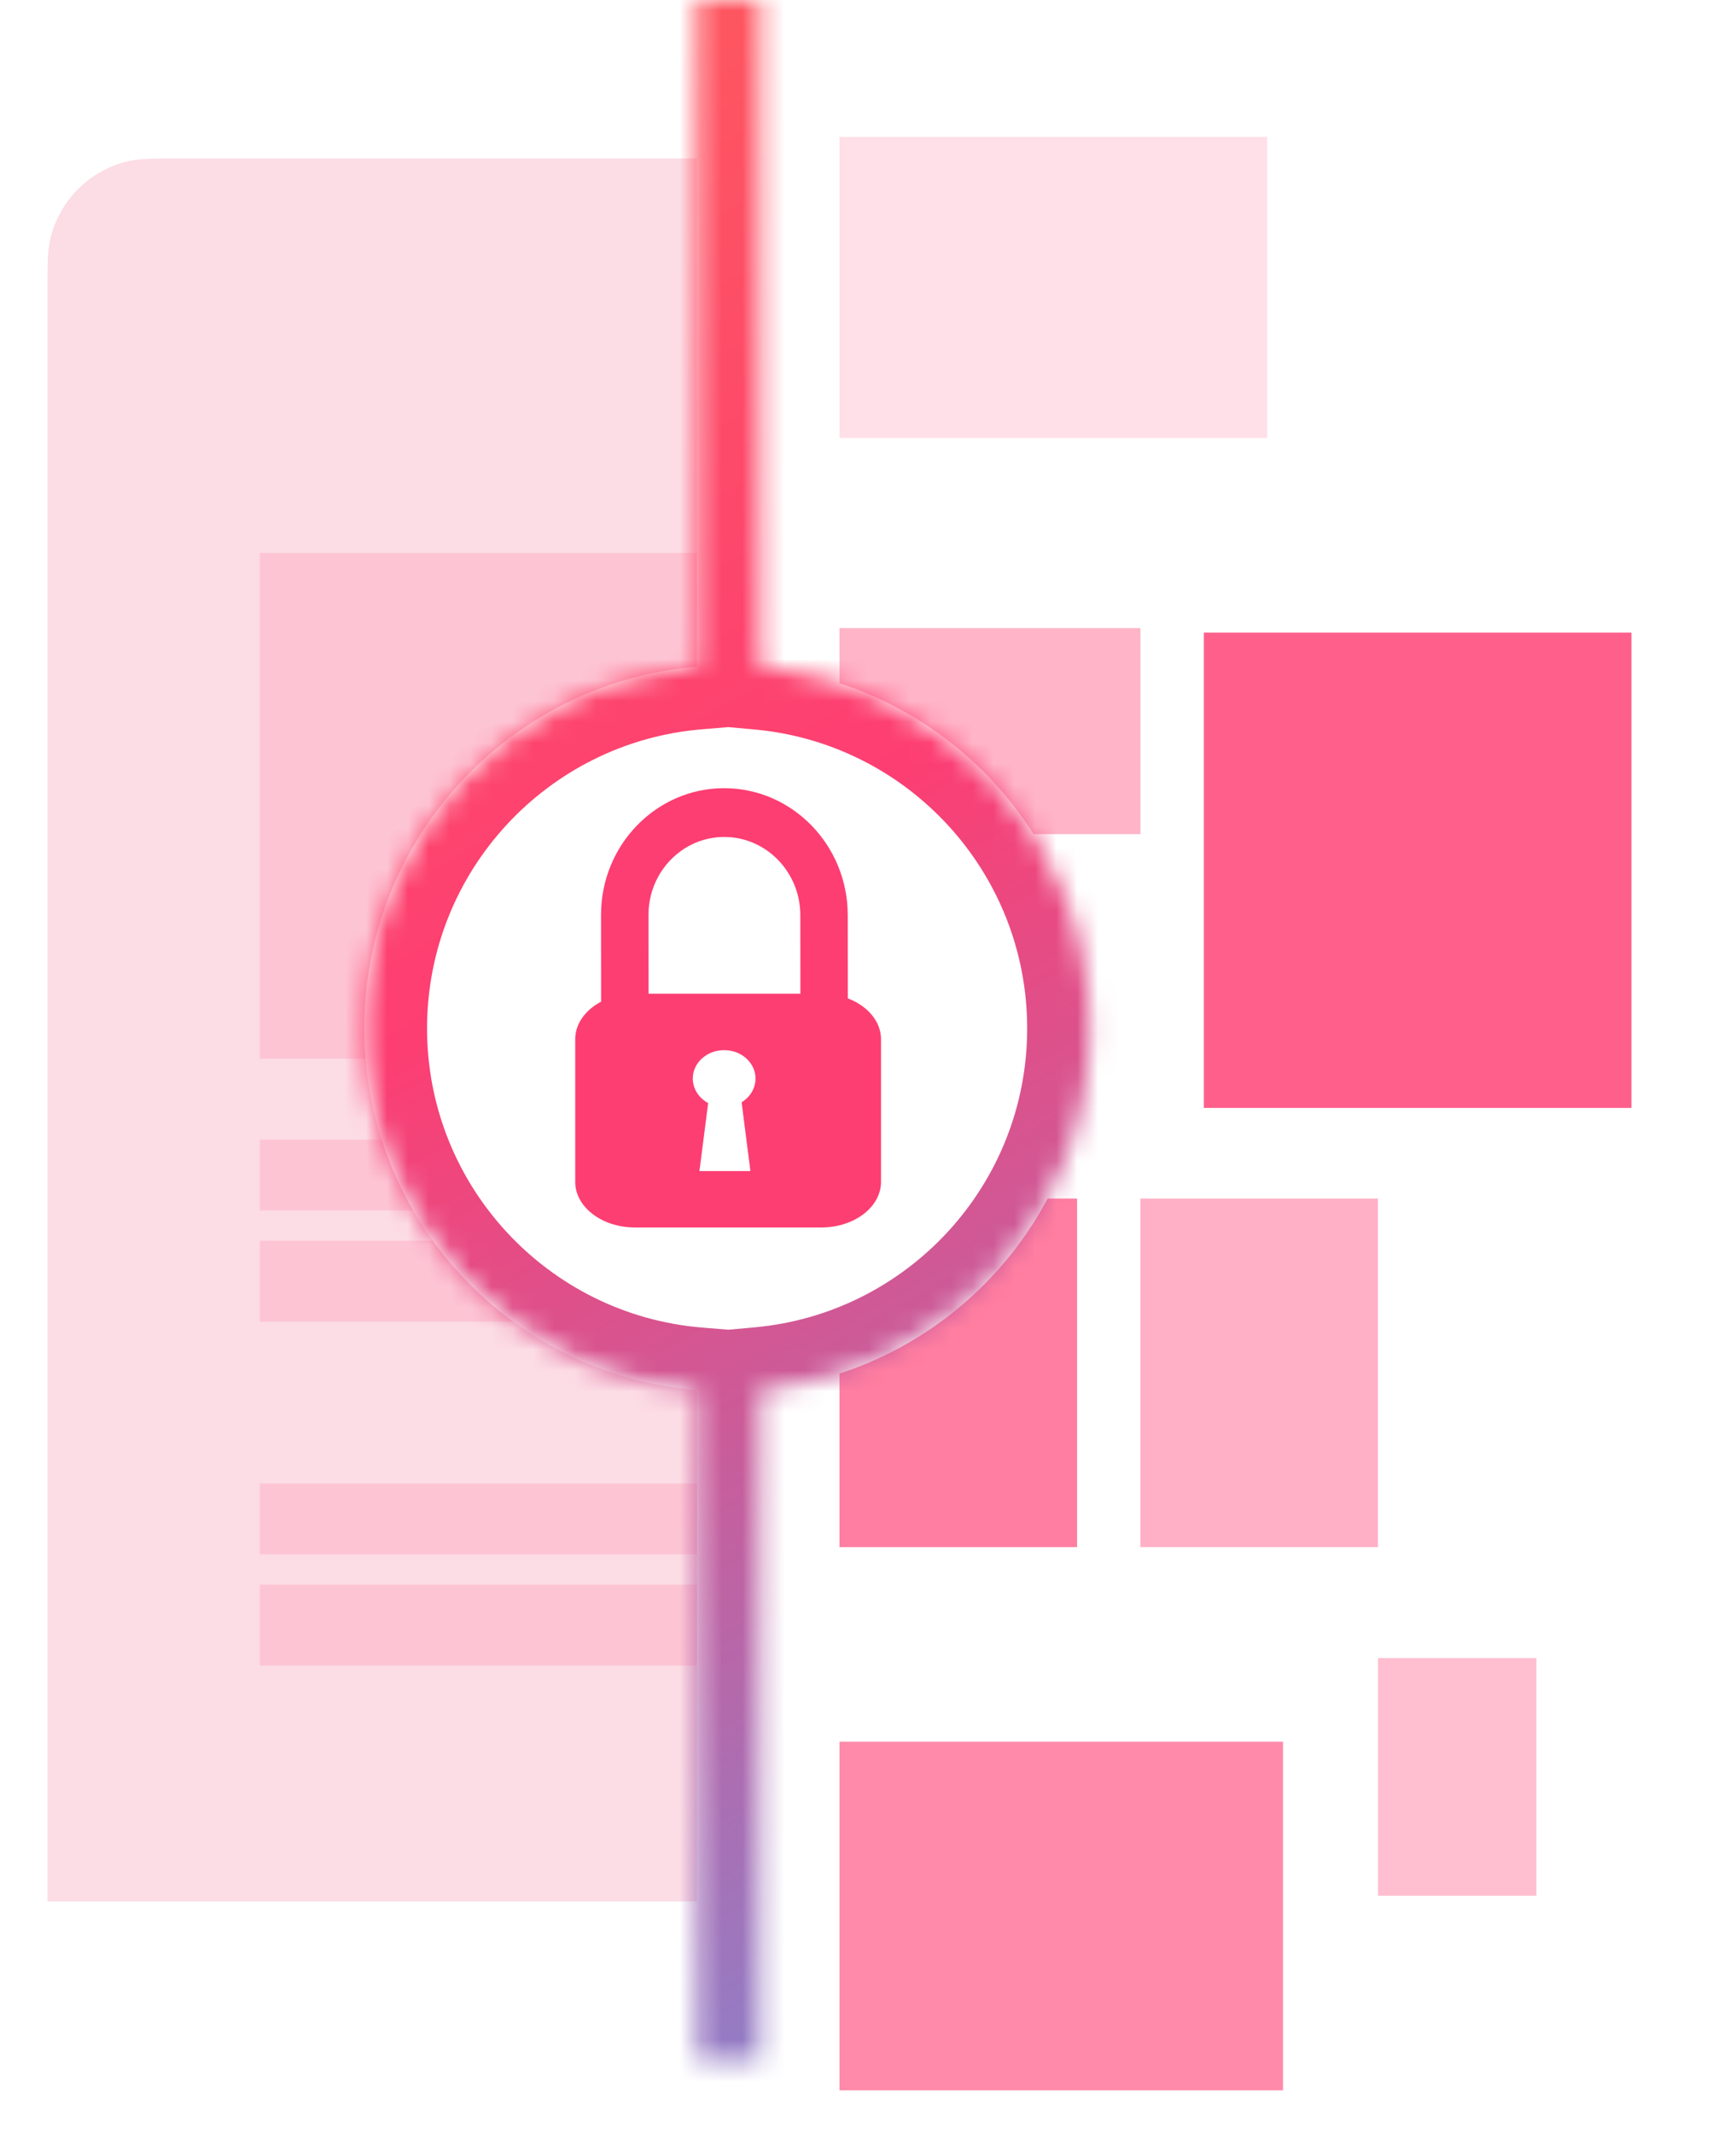 <svg width="83" height="102" viewBox="0 0 83 102" fill="none" xmlns="http://www.w3.org/2000/svg">
<mask id="mask0" mask-type="alpha" maskUnits="userSpaceOnUse" x="0" y="5" width="35" height="88">
<rect y="5.301" width="34.835" height="87.087" fill="#C4C4C4"/>
</mask>
<g mask="url(#mask0)">
<path d="M2.27 14.123C2.27 12.682 2.27 11.961 2.417 11.367C2.863 9.57 4.267 8.167 6.064 7.72C6.658 7.573 7.378 7.573 8.82 7.573H54.522L67.396 18.932V90.874H2.27V14.123Z" fill="#FCDCE5"/>
<rect opacity="0.2" x="12.422" y="26.427" width="44.476" height="24.172" fill="#FF6992"/>
<rect opacity="0.2" x="12.422" y="54.466" width="44.476" height="3.384" fill="#FF6992"/>
<rect opacity="0.2" x="12.422" y="59.3" width="44.476" height="3.867" fill="#FF6992"/>
<rect opacity="0.2" x="12.422" y="70.902" width="44.476" height="3.384" fill="#FF6992"/>
<rect opacity="0.2" x="12.422" y="75.736" width="44.476" height="3.867" fill="#FF6992"/>
</g>
<g filter="url(#filter0_d)">
<rect x="40.137" y="28.02" width="14.388" height="9.845" fill="#FFB4C8"/>
<rect x="40.137" y="4.544" width="20.447" height="14.388" fill="#FFDFE8"/>
<g filter="url(#filter1_d)">
<rect x="57.555" y="24.233" width="20.447" height="22.718" fill="#FF608B"/>
</g>
<rect x="40.137" y="55.282" width="11.359" height="16.66" fill="#FF7EA1"/>
<rect x="54.523" y="55.282" width="11.359" height="16.66" fill="#FFB0C6"/>
<rect x="65.883" y="77.243" width="7.573" height="11.359" fill="#FFBFD1"/>
<g filter="url(#filter2_d)">
<rect x="40.137" y="77.243" width="21.204" height="16.66" fill="#FF8AAA"/>
</g>
</g>
<mask id="path-15-inside-1" fill="white">
<path fill-rule="evenodd" clip-rule="evenodd" d="M36.349 0H33.32V31.865C24.416 32.598 17.418 40.058 17.418 49.151C17.418 58.245 24.416 65.704 33.32 66.438V98.447H36.349V66.426C45.186 65.625 52.11 58.197 52.11 49.151C52.11 40.106 45.186 32.678 36.349 31.877V0Z"/>
</mask>
<path fill-rule="evenodd" clip-rule="evenodd" d="M36.349 0H33.32V31.865C24.416 32.598 17.418 40.058 17.418 49.151C17.418 58.245 24.416 65.704 33.32 66.438V98.447H36.349V66.426C45.186 65.625 52.11 58.197 52.11 49.151C52.11 40.106 45.186 32.678 36.349 31.877V0Z" fill="white"/>
<path d="M33.32 0V-3H30.32V0H33.32ZM36.349 0H39.349V-3H36.349V0ZM33.32 31.865L33.567 34.855L36.32 34.628V31.865H33.32ZM33.32 66.438H36.32V63.675L33.567 63.448L33.32 66.438ZM33.32 98.447H30.32V101.447H33.32V98.447ZM36.349 98.447V101.447H39.349V98.447H36.349ZM36.349 66.426L36.079 63.438L33.349 63.685V66.426H36.349ZM36.349 31.877H33.349V34.618L36.079 34.865L36.349 31.877ZM33.32 3H36.349V-3H33.32V3ZM36.32 31.865V0H30.32V31.865H36.32ZM20.418 49.151C20.418 41.632 26.205 35.461 33.567 34.855L33.074 28.875C22.626 29.736 14.418 38.483 14.418 49.151H20.418ZM33.567 63.448C26.205 62.842 20.418 56.671 20.418 49.151H14.418C14.418 59.819 22.626 68.567 33.074 69.428L33.567 63.448ZM36.32 98.447V66.438H30.32V98.447H36.32ZM36.349 95.447H33.32V101.447H36.349V95.447ZM33.349 66.426V98.447H39.349V66.426H33.349ZM49.11 49.151C49.11 56.631 43.384 62.776 36.079 63.438L36.62 69.413C46.988 68.474 55.11 59.763 55.11 49.151H49.11ZM36.079 34.865C43.384 35.527 49.11 41.672 49.11 49.151H55.11C55.11 38.54 46.988 29.829 36.62 28.889L36.079 34.865ZM33.349 0V31.877H39.349V0H33.349Z" fill="url(#paint0_linear)" mask="url(#path-15-inside-1)"/>
<path d="M29.072 48.722C28.867 48.511 28.74 48.219 28.739 47.898L28.736 43.725C28.733 40.383 31.377 37.667 34.629 37.67C37.881 37.673 40.529 40.394 40.532 43.736L40.535 47.907C40.536 48.551 40.028 49.073 39.402 49.072C38.776 49.072 38.267 48.549 38.267 47.906L38.264 43.734C38.262 41.678 36.632 40.003 34.631 40.001C32.63 40 31.003 41.671 31.005 43.727L31.008 47.899C31.008 48.543 30.501 49.065 29.875 49.064C29.561 49.064 29.278 48.933 29.072 48.722Z" fill="#FD3E72"/>
<path d="M30.35 58.664C28.78 58.664 27.502 57.687 27.502 56.487V49.668C27.502 48.468 28.78 47.491 30.35 47.491H39.274C40.844 47.491 42.122 48.468 42.122 49.668V56.487C42.122 57.687 40.844 58.664 39.274 58.664H30.35Z" fill="#FD3E72"/>
<path d="M40.619 50.24C40.619 49.576 39.839 49.033 38.885 49.033H30.733C29.779 49.033 28.998 49.576 28.998 50.24V55.916C28.998 56.58 29.779 57.123 30.733 57.123H38.885C39.839 57.123 40.619 56.58 40.619 55.916V50.24Z" fill="#FD3E72"/>
<path d="M36.122 51.546C36.122 50.797 35.451 50.189 34.623 50.189C33.794 50.189 33.123 50.797 33.123 51.546C33.123 52.043 33.419 52.483 33.858 52.719L33.441 55.968H34.66H35.878L35.457 52.681C35.858 52.437 36.122 52.017 36.122 51.546Z" fill="white"/>
<defs>
<filter id="filter0_d" x="37.137" y="3.544" width="43.865" height="95.359" filterUnits="userSpaceOnUse" color-interpolation-filters="sRGB">
<feFlood flood-opacity="0" result="BackgroundImageFix"/>
<feColorMatrix in="SourceAlpha" type="matrix" values="0 0 0 0 0 0 0 0 0 0 0 0 0 0 0 0 0 0 127 0"/>
<feOffset dy="2"/>
<feGaussianBlur stdDeviation="1.5"/>
<feColorMatrix type="matrix" values="0 0 0 0 0 0 0 0 0 0 0 0 0 0 0 0 0 0 0.1 0"/>
<feBlend mode="normal" in2="BackgroundImageFix" result="effect1_dropShadow"/>
<feBlend mode="normal" in="SourceGraphic" in2="effect1_dropShadow" result="shape"/>
</filter>
<filter id="filter1_d" x="53.555" y="24.233" width="28.447" height="30.718" filterUnits="userSpaceOnUse" color-interpolation-filters="sRGB">
<feFlood flood-opacity="0" result="BackgroundImageFix"/>
<feColorMatrix in="SourceAlpha" type="matrix" values="0 0 0 0 0 0 0 0 0 0 0 0 0 0 0 0 0 0 127 0"/>
<feOffset dy="4"/>
<feGaussianBlur stdDeviation="2"/>
<feColorMatrix type="matrix" values="0 0 0 0 0 0 0 0 0 0 0 0 0 0 0 0 0 0 0.15 0"/>
<feBlend mode="normal" in2="BackgroundImageFix" result="effect1_dropShadow"/>
<feBlend mode="normal" in="SourceGraphic" in2="effect1_dropShadow" result="shape"/>
</filter>
<filter id="filter2_d" x="36.137" y="77.243" width="29.204" height="24.66" filterUnits="userSpaceOnUse" color-interpolation-filters="sRGB">
<feFlood flood-opacity="0" result="BackgroundImageFix"/>
<feColorMatrix in="SourceAlpha" type="matrix" values="0 0 0 0 0 0 0 0 0 0 0 0 0 0 0 0 0 0 127 0"/>
<feOffset dy="4"/>
<feGaussianBlur stdDeviation="2"/>
<feColorMatrix type="matrix" values="0 0 0 0 0 0 0 0 0 0 0 0 0 0 0 0 0 0 0.2 0"/>
<feBlend mode="normal" in2="BackgroundImageFix" result="effect1_dropShadow"/>
<feBlend mode="normal" in="SourceGraphic" in2="effect1_dropShadow" result="shape"/>
</filter>
<linearGradient id="paint0_linear" x1="-0.5" y1="-4.5" x2="69.5" y2="119.5" gradientUnits="userSpaceOnUse">
<stop stop-color="#FE6556"/>
<stop offset="0.401" stop-color="#FD3E72"/>
<stop offset="1" stop-color="#49A8FF"/>
</linearGradient>
</defs>
</svg>
